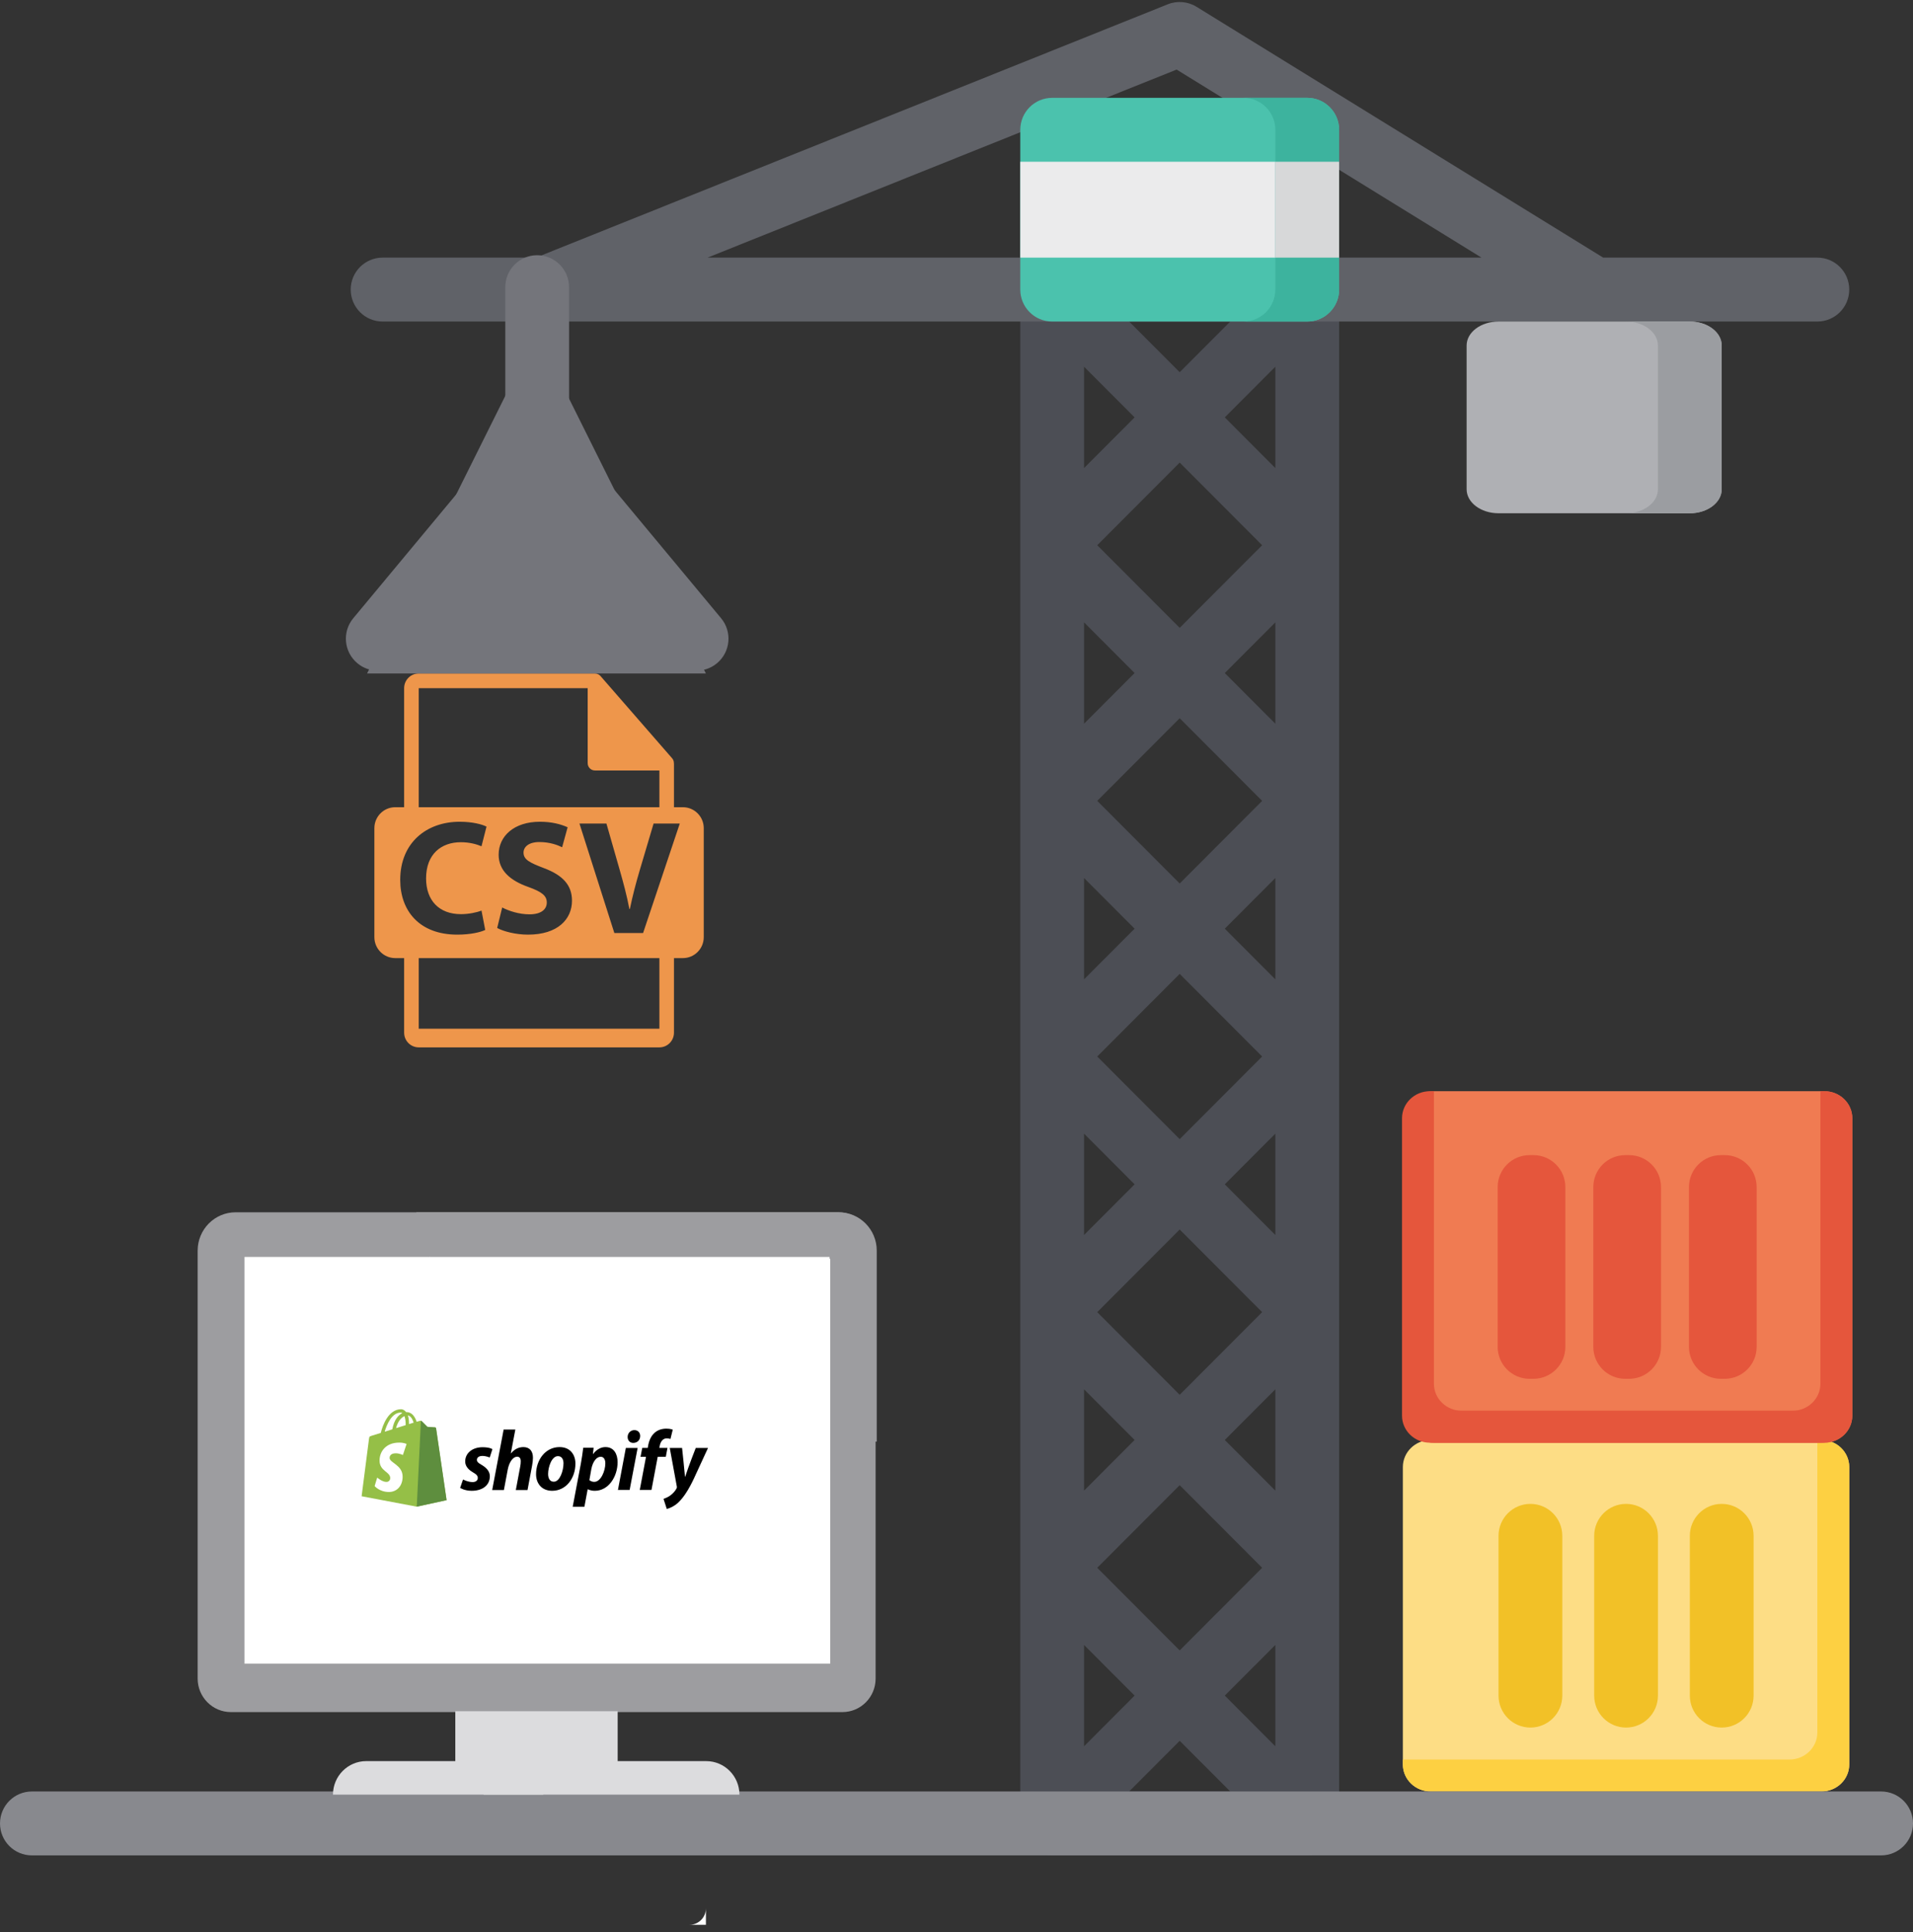 <?xml version="1.0" encoding="UTF-8" standalone="no"?>
<svg width="100px" height="101px" viewBox="0 0 100 101" version="1.1" xmlns="http://www.w3.org/2000/svg" xmlns:xlink="http://www.w3.org/1999/xlink">
    <rect x="0" y="0" width="100" height="101" fill="#333333" stroke="none"/>
    <!-- Generator: Sketch 45.1 (43504) - http://www.bohemiancoding.com/sketch -->
    <title>Group 3 Copy</title>
    <desc>Created with Sketch.</desc>
    <defs></defs>
    <g id="Page-1" stroke="none" stroke-width="1" fill="none" fill-rule="evenodd">
        <g id="Group-3-Copy">
            <g id="csv-file-format-extension" transform="translate(19.557, 35.208)" fill-rule="nonzero" fill="#EE964B">
                <path d="M16.141,6.991 L15.674,6.991 L15.674,4.727 C15.674,4.712 15.672,4.698 15.67,4.684 C15.67,4.594 15.641,4.506 15.58,4.436 L11.831,0.131 C11.83,0.13 11.829,0.13 11.828,0.128 C11.806,0.103 11.78,0.082 11.752,0.064 C11.744,0.059 11.736,0.054 11.727,0.049 C11.704,0.036 11.678,0.025 11.652,0.018 C11.645,0.016 11.639,0.013 11.632,0.011 C11.603,0.004 11.574,0 11.544,0 L2.332,0 C1.911,0 1.569,0.344 1.569,0.767 L1.569,6.991 L1.103,6.991 C0.501,6.991 0.013,7.482 0.013,8.087 L0.013,13.784 C0.013,14.388 0.501,14.879 1.103,14.879 L1.569,14.879 L1.569,18.779 C1.569,19.202 1.911,19.546 2.332,19.546 L14.912,19.546 C15.332,19.546 15.674,19.202 15.674,18.779 L15.674,14.879 L16.141,14.879 C16.743,14.879 17.231,14.389 17.231,13.784 L17.231,8.087 C17.231,7.482 16.743,6.991 16.141,6.991 Z M2.332,0.767 L11.163,0.767 L11.163,4.688 C11.163,4.9 11.334,5.071 11.544,5.071 L14.912,5.071 L14.912,6.991 L2.332,6.991 L2.332,0.767 Z M8.071,11.164 C7.125,10.833 6.509,10.307 6.509,9.475 C6.509,8.498 7.319,7.751 8.662,7.751 C9.304,7.751 9.777,7.887 10.115,8.04 L9.828,9.084 C9.6,8.973 9.195,8.812 8.637,8.812 C8.08,8.812 7.81,9.067 7.81,9.364 C7.81,9.729 8.13,9.891 8.865,10.171 C9.87,10.545 10.343,11.071 10.343,11.878 C10.343,12.837 9.609,13.652 8.046,13.652 C7.396,13.652 6.754,13.482 6.433,13.304 L6.694,12.234 C7.041,12.413 7.573,12.591 8.122,12.591 C8.713,12.591 9.026,12.345 9.026,11.971 C9.026,11.614 8.755,11.41 8.071,11.164 Z M1.364,10.79 C1.364,8.838 2.75,7.751 4.472,7.751 C5.14,7.751 5.647,7.887 5.875,8.006 L5.613,9.033 C5.351,8.923 4.987,8.821 4.532,8.821 C3.51,8.821 2.716,9.441 2.716,10.714 C2.716,11.86 3.391,12.582 4.54,12.582 C4.929,12.582 5.359,12.497 5.613,12.395 L5.807,13.406 C5.571,13.525 5.039,13.652 4.346,13.652 C2.378,13.652 1.364,12.421 1.364,10.79 Z M14.912,18.571 L2.332,18.571 L2.332,14.879 L14.912,14.879 L14.912,18.571 Z M14.06,13.567 L12.557,13.567 L10.733,7.844 L12.143,7.844 L12.836,10.265 C13.03,10.944 13.207,11.597 13.343,12.311 L13.368,12.311 C13.511,11.623 13.689,10.944 13.883,10.29 L14.609,7.844 L15.978,7.844 L14.06,13.567 Z" id="Shape"></path>
            </g>
            <path d="M70,15.139 C70,14.231 69.24,13.468 68.333,13.468 L55,13.468 C54.094,13.468 53.333,14.23 53.333,15.139 L53.333,95.324 C53.333,96.233 54.094,96.995 55,96.995 L68.333,96.995 C69.239,96.995 70,96.233 70,95.324 L70,15.139 Z M64.024,21.82 L66.667,19.171 L66.667,24.47 L64.024,21.82 Z M65.977,28.503 L61.667,32.822 L57.357,28.503 L61.667,24.183 L65.977,28.503 Z M61.667,19.458 L59.024,16.809 L64.31,16.809 L61.667,19.458 Z M59.31,21.82 L56.667,24.47 L56.667,19.171 L59.31,21.82 Z M59.31,35.185 L56.667,37.834 L56.667,32.536 L59.31,35.185 Z M61.667,37.547 L65.977,41.867 L61.667,46.187 L57.357,41.867 L61.667,37.547 Z M59.31,48.549 L56.667,51.198 L56.667,45.9 L59.31,48.549 Z M61.667,50.912 L65.977,55.232 L61.667,59.551 L57.357,55.231 L61.667,50.912 Z M59.31,61.914 L56.667,64.563 L56.667,59.264 L59.31,61.914 Z M61.667,64.276 L65.977,68.596 L61.667,72.916 L57.357,68.596 L61.667,64.276 Z M59.31,75.278 L56.667,77.927 L56.667,72.629 L59.31,75.278 Z M61.667,77.641 L65.977,81.96 L61.667,86.28 L57.357,81.96 L61.667,77.641 Z M59.31,88.642 L56.667,91.292 L56.667,85.993 L59.31,88.642 Z M61.667,91.005 L64.31,93.654 L59.024,93.654 L61.667,91.005 Z M64.024,88.642 L66.667,85.993 L66.667,91.292 L64.024,88.642 Z M64.024,75.278 L66.667,72.629 L66.667,77.927 L64.024,75.278 Z M64.024,61.914 L66.667,59.264 L66.667,64.563 L64.024,61.914 Z M64.024,48.549 L66.667,45.9 L66.667,51.198 L64.024,48.549 Z M64.024,35.185 L66.667,32.536 L66.667,37.834 L64.024,35.185 Z" id="Shape" fill="#4C4E55" fill-rule="nonzero" transform="translate(61.667, 55.231) scale(-1, 1) translate(-61.667, -55.231) "></path>
            <path d="M95,13.468 L86.988,13.468 L53.952,0.223 C53.47,0.029 52.902,0.078 52.46,0.351 L31.195,13.468 L20,13.468 C19.079,13.468 18.333,14.216 18.333,15.138 C18.333,16.061 19.08,16.809 20,16.809 L95,16.809 C95.921,16.809 96.667,16.061 96.667,15.138 C96.667,14.216 95.921,13.468 95,13.468 Z M53.493,3.637 L78.013,13.468 L37.555,13.468 L53.493,3.637 Z" id="Shape" fill="#606268" fill-rule="nonzero" transform="translate(57.5, 8.457) scale(-1, 1) translate(-57.5, -8.457) "></path>
            <path d="M88.333,16.809 L78.333,16.809 C77.413,16.809 76.667,17.37 76.667,18.062 L76.667,25.579 C76.667,26.271 77.413,26.832 78.333,26.832 L88.333,26.832 C89.254,26.832 90,26.271 90,25.579 L90,18.062 C90,17.37 89.254,16.809 88.333,16.809 Z" id="Shape" fill="#AFB0B4" fill-rule="nonzero" transform="translate(83.333, 21.82) scale(-1, 1) translate(-83.333, -21.82) "></path>
            <path d="M88.333,25.579 L88.333,18.062 C88.333,17.37 89.08,16.809 90,16.809 L86.667,16.809 C85.746,16.809 85,17.37 85,18.062 L85,25.579 C85,26.271 85.746,26.832 86.667,26.832 L90,26.832 C89.079,26.832 88.333,26.271 88.333,25.579 Z" id="Shape" fill="#9B9DA1" fill-rule="nonzero" transform="translate(87.5, 21.82) scale(-1, 1) translate(-87.5, -21.82) "></path>
            <path d="M37.695,32.319 L29.748,22.76 L29.748,15.013 C29.748,14.09 29.002,13.342 28.081,13.342 C27.161,13.342 26.415,14.09 26.415,15.013 L26.415,22.76 L18.468,32.319 C17.878,33.028 17.974,34.081 18.681,34.672 C19.388,35.263 20.439,35.167 21.028,34.458 L28.081,25.975 L35.134,34.458 C35.464,34.855 35.938,35.059 36.415,35.059 C36.792,35.059 37.17,34.932 37.481,34.672 C38.189,34.081 38.284,33.028 37.695,32.319 Z" id="Shape" fill="#74757B" fill-rule="nonzero" transform="translate(28.081, 24.201) scale(-1, 1) translate(-28.081, -24.201) "></path>
            <path d="M68.333,5.115 L55,5.115 C54.079,5.115 53.333,5.863 53.333,6.785 L53.333,15.138 C53.333,16.061 54.08,16.809 55,16.809 L68.333,16.809 C69.254,16.809 70,16.061 70,15.138 L70,6.785 C70,5.863 69.254,5.115 68.333,5.115 Z" id="Shape" fill="#4BC2AD" fill-rule="nonzero" transform="translate(61.667, 10.962) scale(-1, 1) translate(-61.667, -10.962) "></path>
            <rect id="Rectangle-path" fill="#EBEBEC" fill-rule="nonzero" transform="translate(61.667, 10.962) scale(-1, 1) translate(-61.667, -10.962) " x="53.333" y="8.456" width="16.667" height="5.012"></rect>
            <path d="M68.333,15.138 L68.333,6.785 C68.333,5.863 69.08,5.115 70,5.115 L66.667,5.115 C65.746,5.115 65,5.863 65,6.785 L65,15.138 C65,16.061 65.746,16.809 66.667,16.809 L70,16.809 C69.079,16.809 68.333,16.061 68.333,15.138 Z" id="Shape" fill="#3DB39E" fill-rule="nonzero" transform="translate(67.5, 10.962) scale(-1, 1) translate(-67.5, -10.962) "></path>
            <rect id="Rectangle-path" fill="#D7D8D9" fill-rule="nonzero" transform="translate(68.333, 10.962) scale(-1, 1) translate(-68.333, -10.962) " x="66.667" y="8.456" width="3.333" height="5.012"></rect>
            <path d="M95.209,75.278 L74.792,75.278 C73.986,75.278 73.333,75.911 73.333,76.692 L73.333,92.241 C73.333,93.021 73.986,93.654 74.792,93.654 L95.208,93.654 C96.014,93.654 96.667,93.021 96.667,92.241 L96.667,76.692 C96.667,75.911 96.014,75.278 95.209,75.278 Z" id="Shape" fill="#FDDD85" fill-rule="nonzero" transform="translate(85, 84.466) scale(-1, 1) translate(-85, -84.466) "></path>
            <path d="M76.459,91.984 C75.653,91.984 75,91.351 75,90.57 L75,75.278 L74.792,75.278 C73.986,75.278 73.333,75.911 73.333,76.692 L73.333,92.24 C73.333,93.021 73.986,93.654 74.792,93.654 L95.208,93.654 C96.014,93.654 96.667,93.021 96.667,92.24 L96.667,91.983 L76.459,91.983 L76.459,91.984 Z" id="Shape" fill="#FDD042" fill-rule="nonzero" transform="translate(85, 84.466) scale(-1, 1) translate(-85, -84.466) "></path>
            <g id="Group" transform="translate(84.797, 84.503) scale(-1, 1) translate(-84.797, -84.503) translate(77.797, 78.503)" fill-rule="nonzero" fill="#F2C127">
                <path d="M6.797,11.81 C5.876,11.81 5.13,11.062 5.13,10.14 L5.13,1.787 C5.13,0.864 5.877,0.116 6.797,0.116 C7.717,0.116 8.463,0.865 8.463,1.787 L8.463,10.14 C8.463,11.062 7.717,11.81 6.797,11.81 Z" id="Shape"></path>
                <path d="M11.797,11.81 C10.876,11.81 10.13,11.062 10.13,10.14 L10.13,1.787 C10.13,0.864 10.877,0.116 11.797,0.116 C12.717,0.116 13.463,0.865 13.463,1.787 L13.463,10.14 C13.463,11.062 12.717,11.81 11.797,11.81 Z" id="Shape"></path>
                <path d="M1.797,11.81 C0.876,11.81 0.13,11.062 0.13,10.14 L0.13,1.787 C0.13,0.864 0.877,0.116 1.797,0.116 C2.717,0.116 3.463,0.865 3.463,1.787 L3.463,10.14 C3.463,11.062 2.717,11.81 1.797,11.81 Z" id="Shape"></path>
            </g>
            <path d="M98.334,96.995 L1.667,96.995 C0.746,96.995 0,96.247 0,95.325 C0,94.402 0.746,93.654 1.667,93.654 L98.333,93.654 C99.254,93.654 100,94.402 100,95.325 C100,96.247 99.254,96.995 98.334,96.995 Z" id="Shape" fill="#88898E" fill-rule="nonzero" transform="translate(50, 95.325) scale(-1, 1) translate(-50, -95.325) "></path>
            <g id="Group-20" transform="translate(10.332, 63.375)">
                <path d="M35.44,2.005 L35.44,24.377 C35.44,25.344 34.663,26.129 33.704,26.129 L1.736,26.129 C0.777,26.128 0,25.344 0,24.377 L0,2.005 C0,0.898 0.889,0 1.987,0 L33.454,0 C34.551,7.61625491e-16 35.44,0.897 35.44,2.005" id="Shape" fill="#9D9DA0"></path>
                <polyline id="Shape" fill="#FFFFFF" points="2.449 23.596 2.449 2.334 33.067 2.334 33.067 23.596 2.449 23.596"></polyline>
                <polyline id="Shape" fill="#DCDCDE" points="21.956 28.761 13.469 28.761 13.469 26.084 21.956 26.084 21.956 28.761"></polyline>
                <path d="M28.321,30.444 L7.074,30.444 C7.074,29.96 7.269,29.522 7.583,29.205 C7.897,28.889 8.331,28.692 8.81,28.692 L26.585,28.692 C27.544,28.692 28.321,29.476 28.321,30.444" id="Shape" fill="#DCDCDE"></path>
                <path d="M33.512,0 L11.428,0 L12.163,2.433 L33.088,2.433 L33.088,11.99 L35.499,11.99 L35.499,2.005 C35.499,0.897 34.609,0 33.512,0" id="Shape" fill="#9D9DA0"></path>
                <path d="M13.659,7.469 L14.508,10.278 C14.857,9.986 15.08,9.545 15.08,9.053 C15.08,8.228 14.456,7.549 13.659,7.469 M33.034,2.334 L12.108,2.334 L13.303,6.289 C13.369,6.285 13.435,6.282 13.502,6.282 C15.016,6.282 16.248,7.525 16.248,9.052 C16.248,10.08 15.69,10.979 14.864,11.458 L16.396,16.53 L18.508,5.793 L19.654,6.023 L17.117,18.918 L18.155,22.354 C18.243,21.971 18.583,21.685 18.99,21.685 L20.125,21.685 L21.631,21.685 L21.712,19.319 C20.308,19.199 19.201,18.007 19.201,16.558 C19.201,15.046 20.408,13.812 21.902,13.788 L21.967,11.891 L29.663,11.891 L33.033,11.891 L33.033,2.334" id="Shape" fill="#FFFFFF"></path>
                <g id="shopify_logo_whitebg" transform="translate(8.571, 10.296)">
                    <g id="Layer_1">
                        <g id="Group">
                            <g id="Shape">
                                <path d="M3.889,0.993 C3.886,0.967 3.864,0.953 3.846,0.953 C3.828,0.953 3.44,0.924 3.44,0.924 C3.44,0.924 3.172,0.653 3.14,0.624 C3.111,0.595 3.053,0.602 3.031,0.61 C3.027,0.61 2.973,0.628 2.879,0.657 C2.788,0.391 2.629,0.15 2.35,0.15 L2.325,0.15 C2.249,0.047 2.147,0 2.064,0 C1.412,0 1.101,0.821 1.003,1.238 C0.75,1.318 0.569,1.373 0.547,1.38 C0.406,1.424 0.402,1.427 0.384,1.562 C0.369,1.665 0,4.549 0,4.549 L2.879,5.093 L4.44,4.753 C4.44,4.749 3.893,1.019 3.889,0.993 Z M2.72,0.701 C2.647,0.723 2.564,0.748 2.477,0.778 L2.477,0.723 C2.477,0.562 2.455,0.431 2.419,0.325 C2.564,0.347 2.658,0.511 2.72,0.701 Z M2.238,0.361 C2.278,0.464 2.303,0.606 2.303,0.803 L2.303,0.832 C2.144,0.883 1.974,0.935 1.8,0.989 C1.898,0.613 2.082,0.431 2.238,0.361 Z M2.046,0.175 C2.075,0.175 2.104,0.186 2.129,0.204 C1.919,0.303 1.698,0.551 1.604,1.051 C1.467,1.095 1.333,1.135 1.206,1.175 C1.315,0.796 1.579,0.175 2.046,0.175 Z" fill="#95BF47"></path>
                                <path d="M3.846,0.949 C3.828,0.949 3.44,0.92 3.44,0.92 C3.44,0.92 3.172,0.65 3.14,0.621 C3.129,0.61 3.114,0.602 3.1,0.602 L2.883,5.093 L4.443,4.753 C4.443,4.753 3.897,1.019 3.893,0.993 C3.886,0.967 3.864,0.953 3.846,0.949 Z" fill="#5E8E3E"></path>
                                <path d="M2.35,1.818 L2.158,2.395 C2.158,2.395 1.988,2.304 1.782,2.304 C1.478,2.304 1.463,2.497 1.463,2.544 C1.463,2.807 2.144,2.91 2.144,3.526 C2.144,4.012 1.84,4.326 1.427,4.326 C0.931,4.326 0.681,4.016 0.681,4.016 L0.815,3.574 C0.815,3.574 1.076,3.8 1.293,3.8 C1.438,3.8 1.496,3.687 1.496,3.603 C1.496,3.26 0.938,3.245 0.938,2.68 C0.938,2.205 1.275,1.745 1.959,1.745 C2.22,1.741 2.35,1.818 2.35,1.818 Z" fill="#FFFFFF"></path>
                            </g>
                            <path d="M6.261,2.902 C6.106,2.818 6.026,2.745 6.026,2.647 C6.026,2.523 6.138,2.442 6.312,2.442 C6.515,2.442 6.696,2.526 6.696,2.526 L6.837,2.088 C6.837,2.088 6.707,1.986 6.323,1.986 C5.787,1.986 5.414,2.296 5.414,2.731 C5.414,2.979 5.588,3.165 5.82,3.3 C6.008,3.406 6.073,3.483 6.073,3.596 C6.073,3.713 5.979,3.808 5.805,3.808 C5.548,3.808 5.302,3.672 5.302,3.672 L5.15,4.111 C5.15,4.111 5.374,4.264 5.754,4.264 C6.305,4.264 6.703,3.99 6.703,3.497 C6.7,3.227 6.5,3.041 6.261,2.902 Z" id="s" fill="#000000"></path>
                            <path d="M8.456,1.979 C8.184,1.979 7.971,2.11 7.808,2.307 L7.8,2.304 L8.036,1.062 L7.424,1.062 L6.826,4.224 L7.438,4.224 L7.641,3.143 C7.721,2.734 7.931,2.482 8.126,2.482 C8.264,2.482 8.318,2.577 8.318,2.712 C8.318,2.796 8.311,2.902 8.293,2.986 L8.061,4.224 L8.673,4.224 L8.912,2.946 C8.938,2.811 8.956,2.65 8.956,2.541 C8.959,2.187 8.778,1.979 8.456,1.979 Z" id="h" fill="#000000"></path>
                            <path d="M10.346,1.979 C9.607,1.979 9.119,2.65 9.119,3.399 C9.119,3.877 9.412,4.264 9.962,4.264 C10.687,4.264 11.176,3.61 11.176,2.844 C11.179,2.398 10.922,1.979 10.346,1.979 Z M10.046,3.789 C9.836,3.789 9.749,3.61 9.749,3.384 C9.749,3.03 9.93,2.453 10.263,2.453 C10.48,2.453 10.553,2.643 10.553,2.826 C10.553,3.205 10.368,3.789 10.046,3.789 Z" id="o" fill="#000000"></path>
                            <path d="M12.747,1.979 C12.334,1.979 12.099,2.347 12.099,2.347 L12.092,2.347 L12.128,2.015 L11.585,2.015 C11.559,2.238 11.509,2.581 11.462,2.836 L11.034,5.1 L11.646,5.1 L11.817,4.184 L11.831,4.184 C11.831,4.184 11.958,4.264 12.19,4.264 C12.91,4.264 13.381,3.519 13.381,2.767 C13.381,2.351 13.196,1.979 12.747,1.979 Z M12.161,3.797 C12.001,3.797 11.907,3.705 11.907,3.705 L12.008,3.129 C12.081,2.742 12.28,2.486 12.494,2.486 C12.682,2.486 12.74,2.661 12.74,2.826 C12.74,3.227 12.505,3.797 12.161,3.797 Z" id="p" fill="#000000"></path>
                            <path d="M14.257,1.092 C14.062,1.092 13.906,1.248 13.906,1.449 C13.906,1.632 14.022,1.76 14.196,1.76 L14.203,1.76 C14.395,1.76 14.558,1.628 14.562,1.402 C14.562,1.219 14.442,1.092 14.257,1.092 Z" id="dot" fill="#000000"></path>
                            <polygon id="i" fill="#000000" points="13.399 4.22 14.011 4.22 14.428 2.026 13.812 2.026"></polygon>
                            <path d="M15.988,2.022 L15.561,2.022 L15.583,1.92 C15.619,1.708 15.742,1.522 15.949,1.522 C16.057,1.522 16.144,1.555 16.144,1.555 L16.264,1.07 C16.264,1.07 16.159,1.015 15.93,1.015 C15.713,1.015 15.496,1.077 15.329,1.219 C15.119,1.398 15.021,1.657 14.974,1.92 L14.956,2.022 L14.67,2.022 L14.58,2.49 L14.866,2.49 L14.54,4.22 L15.152,4.22 L15.478,2.49 L15.901,2.49 L15.988,2.022 Z" id="f" fill="#000000"></path>
                            <path d="M17.466,2.026 C17.466,2.026 17.082,3.001 16.912,3.534 L16.905,3.534 C16.894,3.362 16.752,2.026 16.752,2.026 L16.108,2.026 L16.477,4.038 C16.484,4.081 16.481,4.111 16.463,4.14 C16.39,4.278 16.271,4.414 16.13,4.512 C16.014,4.596 15.883,4.651 15.782,4.687 L15.952,5.213 C16.075,5.187 16.336,5.082 16.553,4.877 C16.832,4.614 17.093,4.205 17.357,3.651 L18.107,2.026 L17.466,2.026 Z" id="y" fill="#000000"></path>
                        </g>
                    </g>
                </g>
                <path d="M21.9,14.964 C21.069,15.008 20.407,15.704 20.407,16.553 C20.407,17.364 21.012,18.036 21.791,18.132 L21.9,14.964" id="Shape" fill="#FFFFFF"></path>
                <polyline id="Shape" fill="#DCDCDE" points="18.066 28.692 14.421 28.692 14.951 30.444 18.066 30.444 18.066 28.692"></polyline>
                <path d="M26.569,34.732 L26.569,34.732 L26.569,36.385 C26.569,36.862 26.186,37.248 25.713,37.248 L26.569,37.248 L26.569,34.732" id="Shape" fill="#FFFFFF"></path>
            </g>
            <polygon id="Triangle" fill="#74757B" points="28.044 17.419 36.9 35.208 19.188 35.208"></polygon>
            <g id="Group-11" transform="translate(72.063, 56.704)" fill-rule="nonzero">
                <path d="M23.305,0.342 L2.889,0.342 C2.083,0.342 1.43,0.975 1.43,1.755 L1.43,17.304 C1.43,18.085 2.083,18.718 2.889,18.718 L23.305,18.718 C24.111,18.718 24.764,18.085 24.764,17.304 L24.764,1.755 C24.764,0.975 24.111,0.342 23.305,0.342 Z" id="Shape" fill="#F07B52" transform="translate(13.097, 9.53) scale(-1, 1) translate(-13.097, -9.53) "></path>
                <g id="Group" transform="translate(12.803, 9.712) scale(-1, 1) translate(-12.803, -9.712) translate(0.803, 0.212)" fill="#E5563C">
                    <path d="M3.164,16.835 C2.359,16.835 1.706,16.202 1.706,15.421 L1.706,0.129 L1.497,0.129 C0.692,0.129 0.039,0.762 0.039,1.543 L0.039,17.092 C0.039,17.872 0.692,18.505 1.497,18.505 L21.914,18.505 C22.72,18.505 23.372,17.872 23.372,17.092 L23.372,16.835 L3.164,16.835 L3.164,16.835 Z" id="Shape"></path>
                    <path d="M11.706,15.164 C10.785,15.164 10.039,14.416 10.039,13.494 L10.039,5.141 C10.039,4.218 10.785,3.471 11.706,3.471 C12.626,3.471 13.372,4.219 13.372,5.141 L13.372,13.494 C13.372,14.417 12.626,15.164 11.706,15.164 Z" id="Shape"></path>
                    <path d="M16.706,15.164 C15.785,15.164 15.039,14.416 15.039,13.494 L15.039,5.141 C15.039,4.218 15.785,3.471 16.706,3.471 C17.626,3.471 18.372,4.219 18.372,5.141 L18.372,13.494 C18.372,14.417 17.626,15.164 16.706,15.164 Z" id="Shape"></path>
                    <path d="M6.706,15.164 C5.785,15.164 5.039,14.416 5.039,13.494 L5.039,5.141 C5.039,4.218 5.785,3.471 6.706,3.471 C7.626,3.471 8.372,4.219 8.372,5.141 L8.372,13.494 C8.372,14.417 7.626,15.164 6.706,15.164 Z" id="Shape"></path>
                </g>
                <g id="Group" transform="translate(1.187, 0.212)" fill="#E5563C">
                    <path d="M3.164,16.835 C2.359,16.835 1.706,16.202 1.706,15.421 L1.706,0.129 L1.497,0.129 C0.692,0.129 0.039,0.762 0.039,1.543 L0.039,17.092 C0.039,17.872 0.692,18.505 1.497,18.505 L21.914,18.505 C22.72,18.505 23.372,17.872 23.372,17.092 L23.372,16.835 L3.164,16.835 L3.164,16.835 Z" id="Shape"></path>
                    <path d="M11.706,15.164 C10.785,15.164 10.039,14.416 10.039,13.494 L10.039,5.141 C10.039,4.218 10.785,3.471 11.706,3.471 C12.626,3.471 13.372,4.219 13.372,5.141 L13.372,13.494 C13.372,14.417 12.626,15.164 11.706,15.164 Z" id="Shape"></path>
                    <path d="M16.706,15.164 C15.785,15.164 15.039,14.416 15.039,13.494 L15.039,5.141 C15.039,4.218 15.785,3.471 16.706,3.471 C17.626,3.471 18.372,4.219 18.372,5.141 L18.372,13.494 C18.372,14.417 17.626,15.164 16.706,15.164 Z" id="Shape"></path>
                    <path d="M6.706,15.164 C5.785,15.164 5.039,14.416 5.039,13.494 L5.039,5.141 C5.039,4.218 5.785,3.471 6.706,3.471 C7.626,3.471 8.372,4.219 8.372,5.141 L8.372,13.494 C8.372,14.417 7.626,15.164 6.706,15.164 Z" id="Shape"></path>
                </g>
            </g>
        </g>
    </g>
</svg>